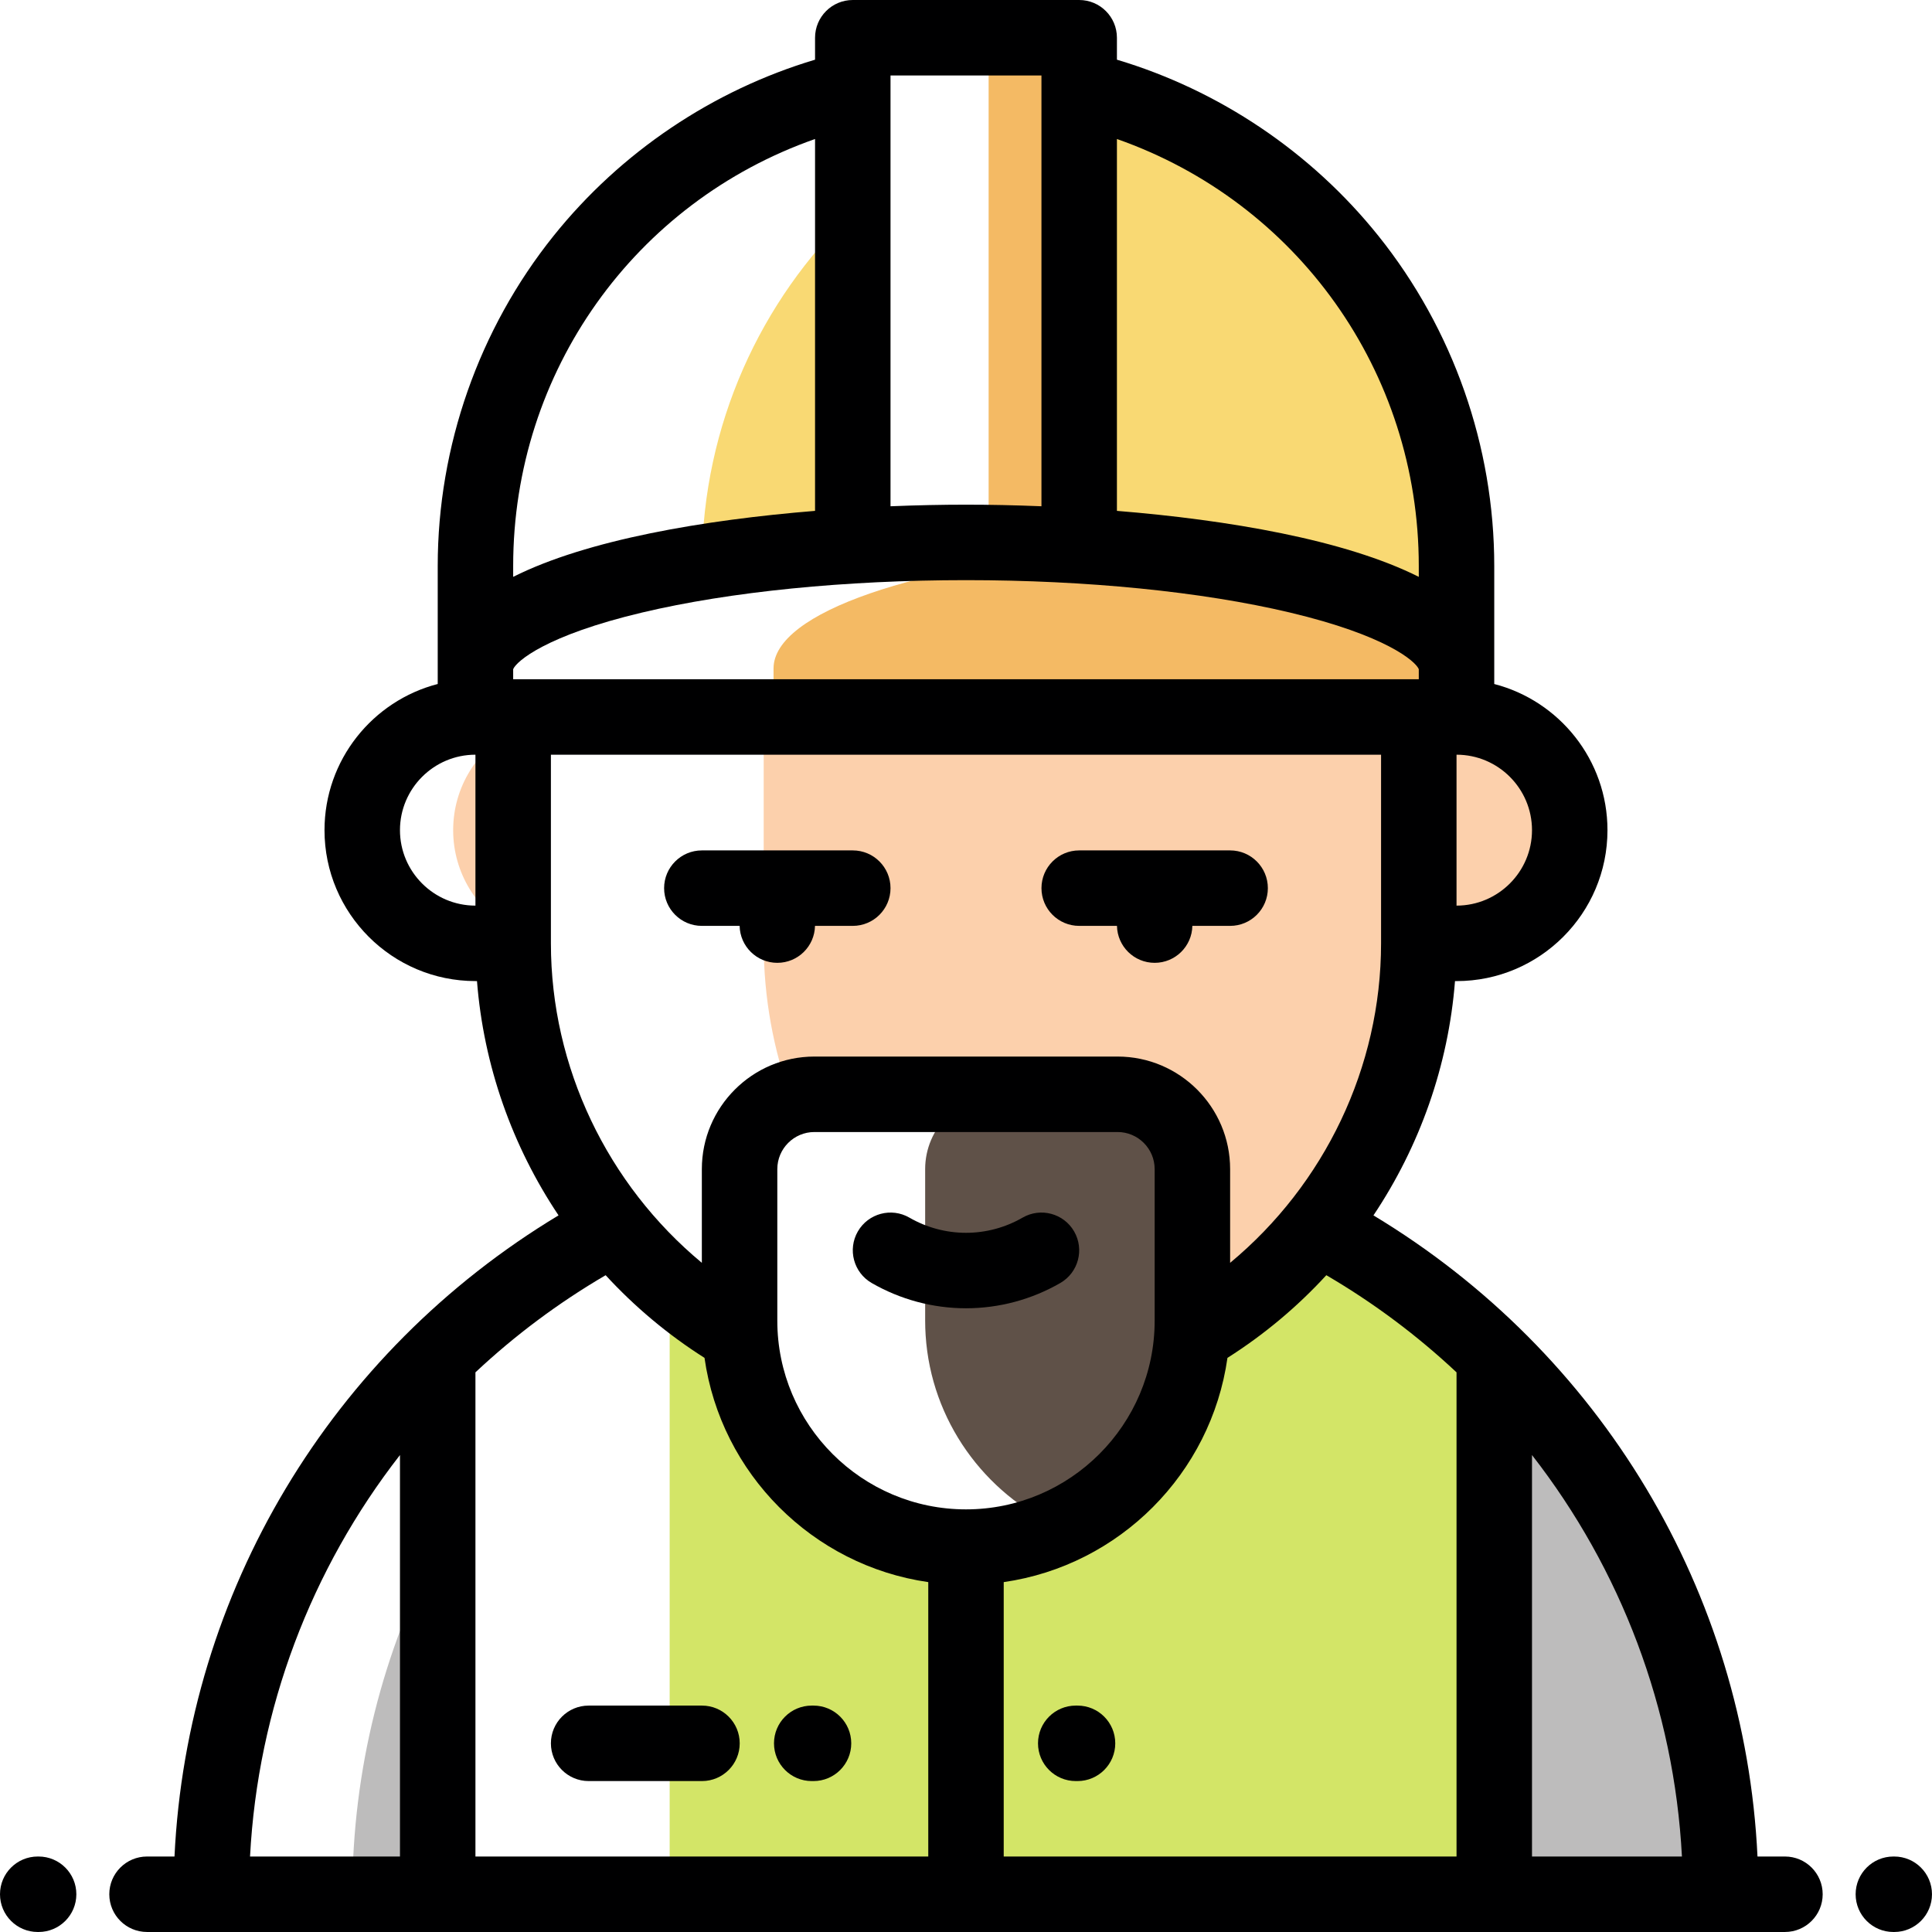 <svg height="512pt" viewBox="0 0 512 512" width="512pt" xmlns="http://www.w3.org/2000/svg"><path d="m225.996 144.641v-88.434c-24.426 23.441-39.711 56.328-39.988 92.793 12.109-1.992 25.586-3.484 39.988-4.359zm0 0" fill="#f9d973" fill-rule="evenodd"/><path d="m261.996 143.793c4.055.047 8.051.145 12 .285 3.949-.141 7.945-.238 12-.285v-133.793h-24zm0 0" fill="#f4ba64" fill-rule="evenodd"/><path d="m285.996 23.484v121.156c57.332 3.48 99.996 16.719 99.996 32.512v-27.152c0-61.469-42.664-112.973-99.996-126.516zm0 0" fill="#f9d973" fill-rule="evenodd"/><path d="m295.496 145.32c-52.484 4.297-90.5 16.926-90.5 31.832v12.852h180.996v-12.852c0-14.91-38.016-27.535-90.496-31.832zm0 0" fill="#f4ba64" fill-rule="evenodd"/><path d="m202.387 190.004v59.996c0 14.387 2.57 28.195 7.266 41.004 1.945-.641 4.016-1.004 6.172-1.004h80.348c10.898 0 19.824 8.926 19.824 19.832v40.172c0 1.305-.043 2.602-.129 3.883 12.812-7.434 24.148-17.168 33.414-28.637 8.246-10.184 14.863-21.734 19.449-34.246 4.695-12.809 7.266-26.617 7.266-41.004v-59.996zm0 0" fill="#fcd0ac"/><path d="m135.996 246.484v-52.965c-9.461 5.047-15.902 15.012-15.902 26.484 0 11.469 6.441 21.434 15.902 26.48zm0 0" fill="#fcd0ac" fill-rule="evenodd"/><path d="m375.996 190.004v59.996h9.996c16.57 0 30-13.434 30-29.996 0-16.57-13.43-30-30-30zm0 0" fill="#fcd0ac" fill-rule="evenodd"/><path d="m245.176 309.832v40.172c0 1.305.043 2.602.129 3.887 1.461 22.59 15.574 41.871 35.281 50.801 19.703-8.93 33.82-28.211 35.285-50.805.082-1.281.125-2.578.125-3.883v-40.172c0-10.906-8.926-19.832-19.824-19.832h-31.172c-10.902 0-19.824 8.926-19.824 19.832zm0 0" fill="#5f5148" fill-rule="evenodd"/><path d="m255.996 501.996v-91.996c-31.695 0-57.855-24.906-59.867-56.109-2.516-1.457-4.953-3.031-7.348-4.664-3.898 3.293-7.676-14.133-11.312-10.559v163.332zm0 0" fill="#d3e567" fill-rule="evenodd"/><path d="m315.875 353.887c-2.023 31.207-28.184 56.113-59.879 56.113v91.996l140 .004v-142.477c-13.785-13.547-29.516-25.125-46.715-34.273-9.266 11.469-20.598 21.203-33.406 28.637zm0 0" fill="#d3e567" fill-rule="evenodd"/><path d="m395.996 359.523v142.477h60c0-55.625-23.016-106.133-60-142.477zm0 0" fill="#bdbcbc" fill-rule="evenodd"/><path d="m93.371 502h22.625v-92.102c-14.441 27.602-22.625 58.941-22.625 92.102zm0 0" fill="#bdbcbc" fill-rule="evenodd"/><g fill="#000001"><path d="m230.996 340.004c7.594 4.383 16.238 6.703 25 6.703 8.766 0 17.41-2.32 25.004-6.703 4.781-2.766 6.418-8.879 3.656-13.664-2.762-4.781-8.879-6.418-13.66-3.656-4.555 2.633-9.742 4.023-15 4.023-5.254 0-10.441-1.391-14.996-4.023-4.781-2.762-10.898-1.125-13.66 3.656-2.762 4.785-1.125 10.898 3.656 13.664zm0 0"/><path d="m473.031 491.996h-7.277c-3.328-70-41.43-133.555-101.777-169.906 12.281-18.352 19.859-39.715 21.613-62.09h.402c22.059 0 40.004-17.941 40.004-39.996 0-18.605-12.77-34.281-30.004-38.734v-31.27c0-31.715-10.898-62.781-30.695-87.48-17.816-22.234-42.203-38.609-69.301-46.703v-5.816c0-5.523-4.48-10-10-10h-60c-5.52 0-10 4.477-10 10v5.816c-27.098 8.094-51.484 24.469-69.301 46.699-19.797 24.703-30.695 55.77-30.695 87.484v31.266c-17.234 4.453-30.004 20.133-30.004 38.738 0 22.055 17.945 39.992 40 39.992h.41c1.754 22.375 9.332 43.738 21.613 62.09-60.352 36.355-98.449 99.91-101.777 169.91h-7.277c-5.523 0-10 4.48-10 10 0 5.523 4.477 10 10 10h16.957c.023 0 .051.004.074.004.027 0 .055-.004.078-.004h59.848c.023 0 .051.004.074.004.027 0 .055-.004.078-.004h279.844c.027 0 .051.004.078.004s.051-.004.078-.004h59.844c.027 0 .051.004.078.004s.051-.004.078-.004h16.957c5.52 0 9.996-4.477 9.996-10 0-5.52-4.477-10-9.996-10zm-67.035-106.395c23.523 30.207 37.672 67.164 39.734 106.395h-39.734zm-20-21.914v128.309h-120v-72.719c30.656-4.406 54.953-28.746 59.293-59.426 9.762-6.191 18.547-13.578 26.203-21.91 12.59 7.363 24.133 16.02 34.504 25.746zm-180-13.684v-40.172c0-5.422 4.41-9.832 9.828-9.832h80.348c5.418 0 9.824 4.41 9.824 9.832v40.172c0 27.57-22.43 49.996-50 49.996-27.57 0-50-22.426-50-49.996zm-70-170v-2.668c.855-2.086 8.699-8.969 34.176-15.008 23.332-5.535 53.812-8.582 85.824-8.582 32.012 0 62.488 3.047 85.82 8.578 25.48 6.043 33.324 12.926 34.176 15.012v2.668zm270 40c0 11.023-8.973 19.996-20 19.996v-39.996c11.027 0 20 8.973 20 20zm-30.004-70.004v2.875c-19.566-9.84-50.625-15.102-79.996-17.488v-98.547c47.676 16.723 79.996 61.566 79.996 113.16zm-99.996-130v114.168c-7.039-.289-13.777-.422-20-.422s-12.961.133-20 .422v-114.168zm-60 16.84v98.547c-29.371 2.387-60.43 7.648-80 17.488v-2.875c0-51.594 32.32-96.438 80-113.16zm-110 183.164c0-11.027 8.973-20 20-20v39.996c-11.027 0-20-8.973-20-19.996zm40-20h220v49.996c0 32.84-14.977 63.891-40 84.664v-24.832c0-16.449-13.379-29.832-29.824-29.832h-80.348c-16.445 0-29.828 13.383-29.828 29.832v24.832c-25.023-20.773-40-51.828-40-84.664zm40.707 159.848c4.344 30.68 28.637 55.02 59.297 59.426v72.719h-120.004v-128.309c10.371-9.727 21.914-18.383 34.504-25.742 7.66 8.328 16.445 15.719 26.203 21.906zm-80.707 25.75v106.395h-39.734c2.062-39.23 16.211-76.188 39.734-106.395zm0 0"/><path d="m10.234 491.996h-.234c-5.523 0-10 4.48-10 10 0 5.523 4.477 10 10 10h.234c5.52 0 10-4.477 10-10 0-5.52-4.48-10-10-10zm0 0"/><path d="m501.996 491.996h-.234c-5.523 0-10 4.48-10 10 0 5.523 4.477 10 10 10h.234c5.523 0 10-4.477 10-10 0-5.52-4.477-10-10-10zm0 0"/><path d="m155.996 472h30.035c5.523 0 10-4.48 10-10 0-5.523-4.477-10-10-10h-30.035c-5.52 0-10 4.477-10 10 0 5.52 4.48 10 10 10zm0 0"/><path d="m215.117 472h.473c5.523 0 10-4.48 10-10 0-5.523-4.477-10-10-10h-.473c-5.523 0-10 4.477-10 10 0 5.52 4.477 10 10 10zm0 0"/><path d="m285.555 452h-.473c-5.52 0-10 4.477-10 10 0 5.52 4.48 10 10 10h.473c5.523 0 10-4.48 10-10 0-5.523-4.477-10-10-10zm0 0"/><path d="m185.996 245.367h10.012c.109 5.43 4.535 9.793 9.988 9.793s9.879-4.363 9.988-9.793h10.012c5.523 0 10-4.477 10-10 0-5.52-4.477-10-10-10h-40c-5.52 0-10 4.48-10 10 0 5.523 4.477 10 10 10zm0 0"/><path d="m286 245.367h10.008c.109 5.43 4.535 9.793 9.988 9.793s9.883-4.363 9.992-9.793h10.008c5.523 0 10-4.477 10-10 0-5.52-4.477-10-10-10h-39.996c-5.523 0-10 4.48-10 10 0 5.523 4.477 10 10 10zm0 0"/></g></svg>